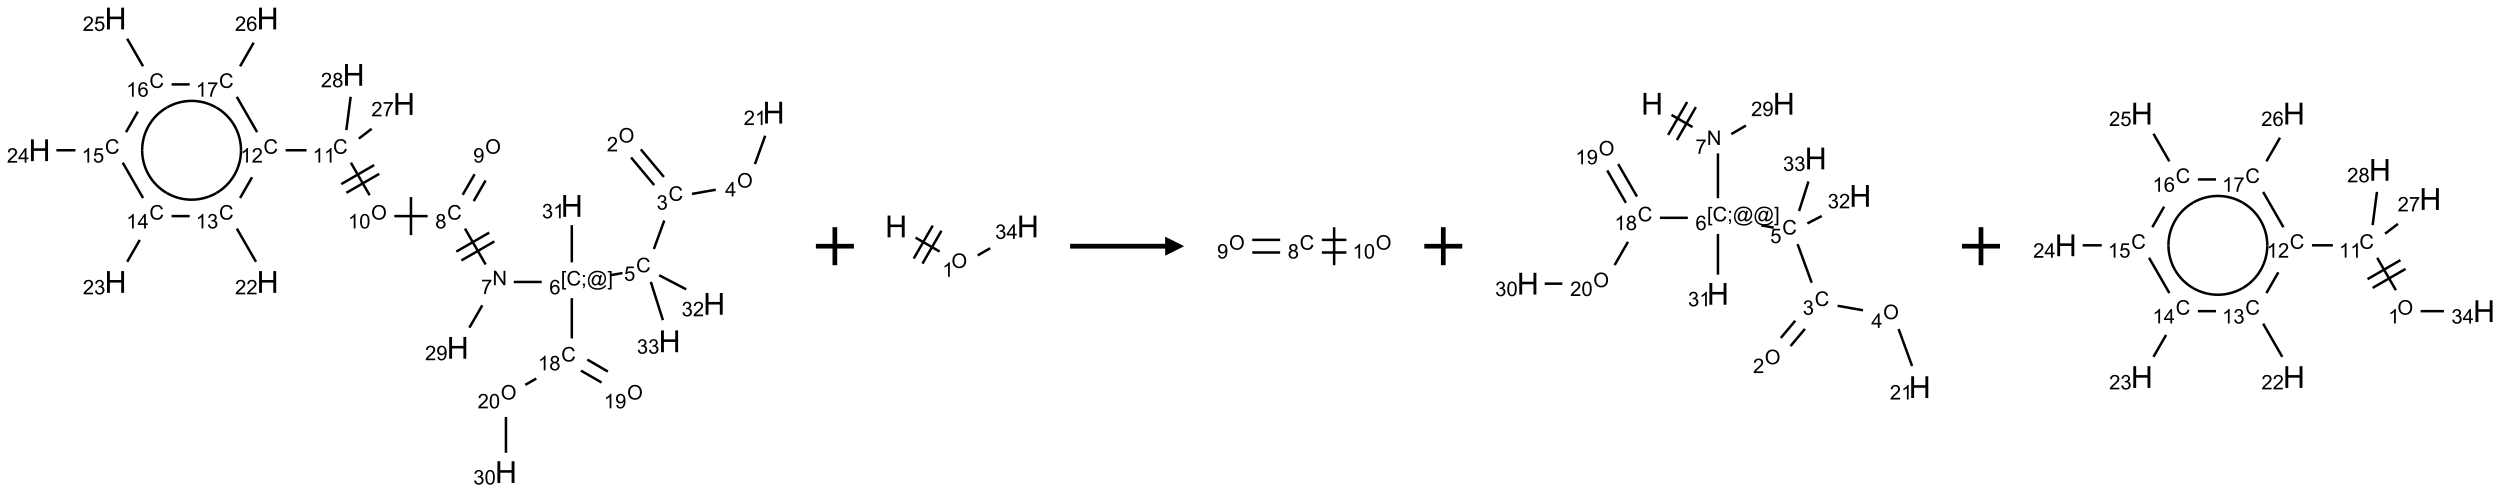 <?xml version="1.0" encoding="UTF-8"?>
<svg xmlns="http://www.w3.org/2000/svg" xmlns:xlink="http://www.w3.org/1999/xlink" width="1315" height="259" viewBox="0 0 1315 259">
<defs>
<g>
<g id="glyph-0-0">
<path d="M 1.332 0 L 1.332 -6.668 L 6.668 -6.668 L 6.668 0 Z M 1.5 -0.168 L 6.5 -0.168 L 6.5 -6.5 L 1.5 -6.5 Z M 1.5 -0.168 "/>
</g>
<g id="glyph-0-1">
<path d="M 0.516 -3.719 C 0.516 -4.984 0.855 -5.977 1.535 -6.695 C 2.215 -7.414 3.094 -7.77 4.172 -7.77 C 4.875 -7.77 5.512 -7.602 6.078 -7.266 C 6.645 -6.93 7.074 -6.461 7.371 -5.855 C 7.668 -5.254 7.816 -4.57 7.816 -3.809 C 7.816 -3.035 7.66 -2.34 7.348 -1.73 C 7.035 -1.117 6.594 -0.656 6.02 -0.34 C 5.449 -0.027 4.828 0.129 4.168 0.129 C 3.449 0.129 2.805 -0.043 2.238 -0.391 C 1.672 -0.738 1.246 -1.211 0.953 -1.812 C 0.66 -2.414 0.516 -3.047 0.516 -3.719 Z M 1.559 -3.703 C 1.559 -2.781 1.805 -2.059 2.301 -1.527 C 2.793 -1 3.414 -0.734 4.16 -0.734 C 4.922 -0.734 5.547 -1 6.039 -1.535 C 6.531 -2.07 6.777 -2.828 6.777 -3.812 C 6.777 -4.434 6.672 -4.977 6.461 -5.441 C 6.25 -5.902 5.945 -6.262 5.539 -6.52 C 5.133 -6.773 4.68 -6.902 4.176 -6.902 C 3.461 -6.902 2.848 -6.656 2.332 -6.164 C 1.816 -5.672 1.559 -4.852 1.559 -3.703 Z M 1.559 -3.703 "/>
</g>
<g id="glyph-0-2">
<path d="M 5.371 -0.902 L 5.371 0 L 0.324 0 C 0.316 -0.227 0.352 -0.441 0.434 -0.652 C 0.562 -0.996 0.766 -1.332 1.051 -1.668 C 1.332 -2 1.742 -2.387 2.277 -2.824 C 3.105 -3.504 3.668 -4.043 3.957 -4.441 C 4.25 -4.84 4.395 -5.215 4.395 -5.566 C 4.395 -5.938 4.262 -6.254 3.996 -6.508 C 3.73 -6.762 3.387 -6.891 2.957 -6.891 C 2.508 -6.891 2.145 -6.754 1.875 -6.484 C 1.605 -6.215 1.469 -5.84 1.465 -5.359 L 0.5 -5.457 C 0.566 -6.176 0.812 -6.727 1.246 -7.102 C 1.676 -7.477 2.254 -7.668 2.98 -7.668 C 3.711 -7.668 4.293 -7.465 4.719 -7.059 C 5.145 -6.652 5.359 -6.148 5.359 -5.547 C 5.359 -5.242 5.297 -4.941 5.172 -4.645 C 5.047 -4.352 4.84 -4.039 4.551 -3.715 C 4.262 -3.387 3.777 -2.938 3.105 -2.371 C 2.543 -1.898 2.18 -1.578 2.02 -1.41 C 1.859 -1.242 1.73 -1.07 1.625 -0.902 Z M 5.371 -0.902 "/>
</g>
<g id="glyph-0-3">
<path d="M 6.27 -2.676 L 7.281 -2.422 C 7.07 -1.594 6.688 -0.961 6.137 -0.523 C 5.586 -0.086 4.914 0.129 4.121 0.129 C 3.297 0.129 2.629 -0.039 2.113 -0.371 C 1.598 -0.707 1.203 -1.191 0.934 -1.828 C 0.664 -2.465 0.531 -3.145 0.531 -3.875 C 0.531 -4.672 0.684 -5.363 0.988 -5.957 C 1.293 -6.547 1.723 -6.996 2.285 -7.305 C 2.844 -7.613 3.461 -7.766 4.137 -7.766 C 4.898 -7.766 5.543 -7.57 6.062 -7.184 C 6.582 -6.793 6.945 -6.246 7.152 -5.543 L 6.156 -5.309 C 5.98 -5.863 5.723 -6.266 5.387 -6.52 C 5.051 -6.773 4.625 -6.902 4.113 -6.902 C 3.527 -6.902 3.039 -6.762 2.645 -6.48 C 2.25 -6.199 1.973 -5.82 1.812 -5.348 C 1.652 -4.871 1.574 -4.383 1.574 -3.879 C 1.574 -3.23 1.668 -2.664 1.855 -2.18 C 2.047 -1.695 2.34 -1.332 2.738 -1.094 C 3.137 -0.855 3.57 -0.734 4.035 -0.734 C 4.602 -0.734 5.082 -0.898 5.473 -1.223 C 5.867 -1.551 6.133 -2.035 6.27 -2.676 Z M 6.27 -2.676 "/>
</g>
<g id="glyph-0-4">
<path d="M 0.449 -2.016 L 1.387 -2.141 C 1.492 -1.609 1.676 -1.227 1.934 -0.992 C 2.191 -0.758 2.508 -0.641 2.879 -0.641 C 3.32 -0.641 3.695 -0.793 3.996 -1.098 C 4.301 -1.402 4.453 -1.781 4.453 -2.234 C 4.453 -2.664 4.312 -3.02 4.031 -3.301 C 3.75 -3.578 3.391 -3.719 2.957 -3.719 C 2.781 -3.719 2.562 -3.684 2.297 -3.613 L 2.402 -4.438 C 2.465 -4.43 2.516 -4.426 2.551 -4.426 C 2.949 -4.426 3.312 -4.531 3.629 -4.738 C 3.949 -4.949 4.109 -5.27 4.109 -5.703 C 4.109 -6.047 3.992 -6.332 3.762 -6.559 C 3.527 -6.785 3.227 -6.895 2.859 -6.895 C 2.496 -6.895 2.191 -6.781 1.949 -6.551 C 1.707 -6.324 1.547 -5.98 1.48 -5.52 L 0.543 -5.688 C 0.656 -6.316 0.918 -6.805 1.324 -7.148 C 1.73 -7.492 2.234 -7.668 2.84 -7.668 C 3.254 -7.668 3.641 -7.578 3.988 -7.398 C 4.34 -7.219 4.609 -6.977 4.793 -6.668 C 4.98 -6.359 5.074 -6.031 5.074 -5.684 C 5.074 -5.352 4.984 -5.051 4.809 -4.781 C 4.629 -4.512 4.367 -4.297 4.02 -4.137 C 4.473 -4.031 4.824 -3.816 5.074 -3.488 C 5.324 -3.16 5.449 -2.75 5.449 -2.254 C 5.449 -1.59 5.203 -1.023 4.719 -0.559 C 4.234 -0.098 3.617 0.137 2.875 0.137 C 2.203 0.137 1.648 -0.062 1.207 -0.465 C 0.762 -0.863 0.512 -1.379 0.449 -2.016 Z M 0.449 -2.016 "/>
</g>
<g id="glyph-0-5">
<path d="M 3.449 0 L 3.449 -1.828 L 0.137 -1.828 L 0.137 -2.688 L 3.621 -7.637 L 4.387 -7.637 L 4.387 -2.688 L 5.418 -2.688 L 5.418 -1.828 L 4.387 -1.828 L 4.387 0 Z M 3.449 -2.688 L 3.449 -6.129 L 1.059 -2.688 Z M 3.449 -2.688 "/>
</g>
<g id="glyph-0-6">
<path d="M 3.973 0 L 3.035 0 L 3.035 -5.973 C 2.809 -5.758 2.516 -5.543 2.148 -5.328 C 1.781 -5.113 1.453 -4.953 1.16 -4.844 L 1.16 -5.75 C 1.684 -5.996 2.145 -6.297 2.535 -6.645 C 2.93 -6.996 3.207 -7.336 3.371 -7.668 L 3.973 -7.668 Z M 3.973 0 "/>
</g>
<g id="glyph-0-7">
<path d="M 0.441 -2 L 1.426 -2.082 C 1.5 -1.605 1.668 -1.242 1.934 -1.004 C 2.199 -0.762 2.52 -0.641 2.895 -0.641 C 3.348 -0.641 3.73 -0.812 4.043 -1.152 C 4.355 -1.492 4.512 -1.941 4.512 -2.504 C 4.512 -3.039 4.359 -3.461 4.059 -3.77 C 3.758 -4.078 3.367 -4.234 2.879 -4.234 C 2.578 -4.234 2.305 -4.164 2.062 -4.027 C 1.82 -3.891 1.629 -3.715 1.488 -3.496 L 0.609 -3.609 L 1.348 -7.531 L 5.145 -7.531 L 5.145 -6.637 L 2.098 -6.637 L 1.688 -4.582 C 2.145 -4.902 2.625 -5.062 3.129 -5.062 C 3.797 -5.062 4.359 -4.832 4.816 -4.371 C 5.277 -3.91 5.504 -3.312 5.504 -2.59 C 5.504 -1.898 5.305 -1.301 4.902 -0.797 C 4.41 -0.18 3.742 0.129 2.895 0.129 C 2.199 0.129 1.633 -0.062 1.195 -0.453 C 0.758 -0.844 0.504 -1.359 0.441 -2 Z M 0.441 -2 "/>
</g>
<g id="glyph-0-8">
<path d="M 0.723 2.121 L 0.723 -7.637 L 2.793 -7.637 L 2.793 -6.859 L 1.66 -6.859 L 1.66 1.344 L 2.793 1.344 L 2.793 2.121 Z M 0.723 2.121 "/>
</g>
<g id="glyph-0-9">
<path d="M 0.949 -4.465 L 0.949 -5.531 L 2.016 -5.531 L 2.016 -4.465 Z M 0.949 0 L 0.949 -1.066 L 2.016 -1.066 L 2.016 0 C 2.016 0.391 1.945 0.711 1.809 0.949 C 1.668 1.191 1.449 1.379 1.145 1.512 L 0.887 1.109 C 1.082 1.023 1.23 0.895 1.324 0.727 C 1.418 0.559 1.469 0.316 1.48 0 Z M 0.949 0 "/>
</g>
<g id="glyph-0-10">
<path d="M 6.047 -0.848 C 5.82 -0.59 5.57 -0.379 5.289 -0.223 C 5.008 -0.062 4.73 0.016 4.449 0.016 C 4.141 0.016 3.84 -0.074 3.547 -0.254 C 3.254 -0.434 3.02 -0.715 2.836 -1.09 C 2.652 -1.465 2.562 -1.875 2.562 -2.324 C 2.562 -2.875 2.703 -3.43 2.988 -3.98 C 3.27 -4.535 3.621 -4.953 4.043 -5.23 C 4.461 -5.508 4.871 -5.645 5.266 -5.645 C 5.566 -5.645 5.855 -5.566 6.129 -5.41 C 6.402 -5.25 6.641 -5.012 6.84 -4.688 L 7.016 -5.496 L 7.949 -5.496 L 7.199 -2 C 7.094 -1.516 7.043 -1.246 7.043 -1.191 C 7.043 -1.098 7.078 -1.02 7.148 -0.949 C 7.219 -0.883 7.305 -0.848 7.406 -0.848 C 7.59 -0.848 7.832 -0.953 8.129 -1.168 C 8.527 -1.445 8.84 -1.816 9.07 -2.285 C 9.301 -2.75 9.418 -3.234 9.418 -3.73 C 9.418 -4.309 9.27 -4.852 8.973 -5.355 C 8.676 -5.859 8.23 -6.262 7.645 -6.562 C 7.055 -6.863 6.406 -7.016 5.691 -7.016 C 4.879 -7.016 4.137 -6.824 3.465 -6.445 C 2.793 -6.066 2.273 -5.52 1.902 -4.809 C 1.535 -4.098 1.348 -3.34 1.348 -2.527 C 1.348 -1.676 1.535 -0.941 1.902 -0.328 C 2.273 0.285 2.809 0.742 3.508 1.035 C 4.207 1.328 4.984 1.473 5.832 1.473 C 6.742 1.473 7.504 1.32 8.121 1.016 C 8.734 0.711 9.195 0.34 9.5 -0.098 L 10.441 -0.098 C 10.266 0.266 9.961 0.637 9.531 1.016 C 9.102 1.395 8.59 1.695 7.996 1.914 C 7.402 2.133 6.688 2.246 5.848 2.246 C 5.078 2.246 4.367 2.145 3.715 1.949 C 3.066 1.75 2.512 1.453 2.051 1.055 C 1.594 0.656 1.25 0.199 1.016 -0.316 C 0.723 -0.973 0.578 -1.684 0.578 -2.441 C 0.578 -3.289 0.75 -4.098 1.098 -4.863 C 1.523 -5.805 2.125 -6.527 2.902 -7.027 C 3.684 -7.527 4.629 -7.777 5.738 -7.777 C 6.602 -7.777 7.375 -7.602 8.059 -7.246 C 8.746 -6.895 9.285 -6.371 9.684 -5.672 C 10.02 -5.07 10.188 -4.418 10.188 -3.715 C 10.188 -2.707 9.832 -1.812 9.125 -1.031 C 8.492 -0.328 7.801 0.02 7.051 0.02 C 6.812 0.02 6.617 -0.016 6.473 -0.09 C 6.324 -0.16 6.215 -0.266 6.145 -0.402 C 6.102 -0.488 6.066 -0.637 6.047 -0.848 Z M 3.527 -2.262 C 3.527 -1.785 3.641 -1.414 3.863 -1.152 C 4.09 -0.887 4.348 -0.754 4.641 -0.754 C 4.836 -0.754 5.039 -0.812 5.254 -0.93 C 5.469 -1.047 5.676 -1.219 5.871 -1.449 C 6.066 -1.676 6.23 -1.969 6.355 -2.32 C 6.48 -2.672 6.543 -3.027 6.543 -3.379 C 6.543 -3.852 6.426 -4.219 6.191 -4.48 C 5.957 -4.738 5.672 -4.871 5.332 -4.871 C 5.109 -4.871 4.902 -4.812 4.707 -4.699 C 4.512 -4.586 4.32 -4.406 4.137 -4.156 C 3.953 -3.906 3.805 -3.602 3.691 -3.246 C 3.582 -2.887 3.527 -2.559 3.527 -2.262 Z M 3.527 -2.262 "/>
</g>
<g id="glyph-0-11">
<path d="M 2.27 2.121 L 0.203 2.121 L 0.203 1.344 L 1.332 1.344 L 1.332 -6.859 L 0.203 -6.859 L 0.203 -7.637 L 2.27 -7.637 Z M 2.27 2.121 "/>
</g>
<g id="glyph-0-12">
<path d="M 5.309 -5.766 L 4.375 -5.691 C 4.293 -6.059 4.172 -6.328 4.02 -6.496 C 3.766 -6.762 3.453 -6.895 3.082 -6.895 C 2.785 -6.895 2.523 -6.812 2.297 -6.645 C 2 -6.43 1.77 -6.117 1.598 -5.703 C 1.43 -5.289 1.34 -4.703 1.332 -3.938 C 1.559 -4.281 1.836 -4.535 2.16 -4.703 C 2.488 -4.871 2.828 -4.953 3.188 -4.953 C 3.812 -4.953 4.344 -4.723 4.785 -4.262 C 5.223 -3.801 5.441 -3.207 5.441 -2.48 C 5.441 -2 5.34 -1.555 5.133 -1.145 C 4.926 -0.73 4.641 -0.418 4.281 -0.199 C 3.922 0.02 3.512 0.129 3.051 0.129 C 2.27 0.129 1.633 -0.156 1.141 -0.73 C 0.648 -1.305 0.402 -2.254 0.402 -3.574 C 0.402 -5.051 0.672 -6.121 1.219 -6.793 C 1.695 -7.375 2.336 -7.668 3.141 -7.668 C 3.742 -7.668 4.234 -7.5 4.617 -7.16 C 5 -6.824 5.23 -6.359 5.309 -5.766 Z M 1.48 -2.473 C 1.48 -2.152 1.547 -1.844 1.684 -1.547 C 1.82 -1.25 2.016 -1.027 2.262 -0.871 C 2.508 -0.719 2.766 -0.641 3.035 -0.641 C 3.434 -0.641 3.773 -0.801 4.059 -1.121 C 4.344 -1.441 4.484 -1.875 4.484 -2.422 C 4.484 -2.949 4.344 -3.367 4.062 -3.668 C 3.781 -3.973 3.426 -4.125 3 -4.125 C 2.578 -4.125 2.219 -3.973 1.922 -3.668 C 1.625 -3.363 1.48 -2.969 1.48 -2.473 Z M 1.48 -2.473 "/>
</g>
<g id="glyph-0-13">
<path d="M 0.812 0 L 0.812 -7.637 L 1.848 -7.637 L 5.859 -1.641 L 5.859 -7.637 L 6.828 -7.637 L 6.828 0 L 5.793 0 L 1.781 -6 L 1.781 0 Z M 0.812 0 "/>
</g>
<g id="glyph-0-14">
<path d="M 0.504 -6.637 L 0.504 -7.535 L 5.449 -7.535 L 5.449 -6.809 C 4.961 -6.289 4.48 -5.602 4.004 -4.746 C 3.527 -3.887 3.156 -3.004 2.895 -2.098 C 2.707 -1.461 2.59 -0.762 2.535 0 L 1.574 0 C 1.582 -0.602 1.703 -1.328 1.926 -2.176 C 2.152 -3.027 2.477 -3.848 2.898 -4.637 C 3.32 -5.426 3.77 -6.094 4.246 -6.637 Z M 0.504 -6.637 "/>
</g>
<g id="glyph-0-15">
<path d="M 1.887 -4.141 C 1.496 -4.281 1.207 -4.484 1.02 -4.75 C 0.832 -5.016 0.738 -5.328 0.738 -5.699 C 0.738 -6.254 0.938 -6.719 1.34 -7.098 C 1.738 -7.477 2.27 -7.668 2.934 -7.668 C 3.598 -7.668 4.137 -7.473 4.543 -7.086 C 4.949 -6.699 5.152 -6.227 5.152 -5.672 C 5.152 -5.316 5.059 -5.008 4.871 -4.746 C 4.688 -4.484 4.406 -4.281 4.027 -4.141 C 4.496 -3.988 4.852 -3.742 5.098 -3.402 C 5.34 -3.062 5.465 -2.656 5.465 -2.184 C 5.465 -1.531 5.234 -0.98 4.77 -0.535 C 4.309 -0.09 3.703 0.129 2.949 0.129 C 2.195 0.129 1.586 -0.094 1.125 -0.539 C 0.664 -0.984 0.434 -1.543 0.434 -2.207 C 0.434 -2.703 0.559 -3.121 0.809 -3.457 C 1.062 -3.793 1.422 -4.02 1.887 -4.141 Z M 1.699 -5.73 C 1.699 -5.367 1.812 -5.074 2.047 -4.844 C 2.281 -4.613 2.582 -4.5 2.953 -4.5 C 3.312 -4.5 3.609 -4.613 3.84 -4.84 C 4.07 -5.066 4.188 -5.348 4.188 -5.676 C 4.188 -6.02 4.07 -6.309 3.832 -6.543 C 3.594 -6.777 3.297 -6.895 2.941 -6.895 C 2.586 -6.895 2.289 -6.781 2.051 -6.551 C 1.816 -6.324 1.699 -6.047 1.699 -5.73 Z M 1.395 -2.203 C 1.395 -1.938 1.461 -1.676 1.586 -1.426 C 1.711 -1.176 1.902 -0.984 2.152 -0.848 C 2.402 -0.711 2.672 -0.641 2.957 -0.641 C 3.406 -0.641 3.777 -0.785 4.066 -1.074 C 4.359 -1.363 4.504 -1.727 4.504 -2.172 C 4.504 -2.625 4.355 -2.996 4.055 -3.293 C 3.754 -3.586 3.379 -3.734 2.926 -3.734 C 2.484 -3.734 2.121 -3.59 1.832 -3.297 C 1.543 -3.004 1.395 -2.641 1.395 -2.203 Z M 1.395 -2.203 "/>
</g>
<g id="glyph-0-16">
<path d="M 0.582 -1.766 L 1.484 -1.848 C 1.562 -1.426 1.707 -1.117 1.922 -0.926 C 2.137 -0.734 2.414 -0.641 2.75 -0.641 C 3.039 -0.641 3.289 -0.707 3.508 -0.84 C 3.727 -0.973 3.902 -1.148 4.043 -1.367 C 4.18 -1.586 4.297 -1.887 4.391 -2.262 C 4.484 -2.637 4.531 -3.016 4.531 -3.406 C 4.531 -3.449 4.531 -3.512 4.527 -3.594 C 4.34 -3.297 4.082 -3.055 3.758 -2.867 C 3.434 -2.68 3.082 -2.59 2.703 -2.59 C 2.07 -2.59 1.535 -2.816 1.098 -3.277 C 0.66 -3.734 0.441 -4.34 0.441 -5.09 C 0.441 -5.863 0.672 -6.484 1.129 -6.957 C 1.586 -7.43 2.156 -7.668 2.844 -7.668 C 3.34 -7.668 3.793 -7.531 4.207 -7.266 C 4.617 -7 4.93 -6.617 5.145 -6.121 C 5.355 -5.629 5.465 -4.91 5.465 -3.973 C 5.465 -2.996 5.359 -2.223 5.145 -1.645 C 4.934 -1.066 4.617 -0.625 4.199 -0.324 C 3.781 -0.02 3.293 0.129 2.73 0.129 C 2.133 0.129 1.645 -0.035 1.266 -0.367 C 0.887 -0.699 0.66 -1.164 0.582 -1.766 Z M 4.422 -5.137 C 4.422 -5.676 4.277 -6.102 3.992 -6.418 C 3.707 -6.734 3.359 -6.891 2.957 -6.891 C 2.543 -6.891 2.18 -6.719 1.871 -6.379 C 1.562 -6.039 1.406 -5.598 1.406 -5.059 C 1.406 -4.57 1.555 -4.176 1.848 -3.871 C 2.141 -3.566 2.5 -3.418 2.934 -3.418 C 3.367 -3.418 3.723 -3.57 4.004 -3.871 C 4.281 -4.176 4.422 -4.598 4.422 -5.137 Z M 4.422 -5.137 "/>
</g>
<g id="glyph-0-17">
<path d="M 0.441 -3.766 C 0.441 -4.668 0.535 -5.395 0.723 -5.945 C 0.906 -6.496 1.184 -6.922 1.551 -7.219 C 1.918 -7.516 2.375 -7.668 2.934 -7.668 C 3.344 -7.668 3.703 -7.586 4.012 -7.418 C 4.32 -7.254 4.574 -7.016 4.777 -6.707 C 4.977 -6.395 5.137 -6.016 5.25 -5.57 C 5.363 -5.125 5.422 -4.523 5.422 -3.766 C 5.422 -2.871 5.328 -2.148 5.145 -1.598 C 4.961 -1.047 4.688 -0.621 4.32 -0.32 C 3.953 -0.02 3.492 0.129 2.934 0.129 C 2.195 0.129 1.617 -0.133 1.199 -0.66 C 0.695 -1.297 0.441 -2.332 0.441 -3.766 Z M 1.406 -3.766 C 1.406 -2.512 1.555 -1.68 1.848 -1.262 C 2.141 -0.848 2.5 -0.641 2.934 -0.641 C 3.363 -0.641 3.727 -0.848 4.02 -1.266 C 4.312 -1.684 4.457 -2.516 4.457 -3.766 C 4.457 -5.023 4.312 -5.859 4.02 -6.27 C 3.727 -6.684 3.359 -6.891 2.922 -6.891 C 2.492 -6.891 2.148 -6.707 1.891 -6.344 C 1.566 -5.879 1.406 -5.02 1.406 -3.766 Z M 1.406 -3.766 "/>
</g>
<g id="glyph-1-0">
<path d="M 2 0 L 2 -10 L 10 -10 L 10 0 Z M 2.25 -0.25 L 9.75 -0.25 L 9.75 -9.75 L 2.25 -9.75 Z M 2.25 -0.25 "/>
</g>
<g id="glyph-1-1">
<path d="M 1.281 0 L 1.281 -11.453 L 2.797 -11.453 L 2.797 -6.75 L 8.75 -6.75 L 8.75 -11.453 L 10.266 -11.453 L 10.266 0 L 8.75 0 L 8.75 -5.398 L 2.797 -5.398 L 2.797 0 Z M 1.281 0 "/>
</g>
</g>
</defs>
<path fill="none" stroke-width="0.033" stroke-linecap="butt" stroke-linejoin="miter" stroke="rgb(0%, 0%, 0%)" stroke-opacity="1" stroke-miterlimit="10" d="M 7.779 1.827 L 8.083 2.19 " transform="matrix(40, 0, 0, 40, 20.77, 9.754)"/>
<path fill="none" stroke-width="0.033" stroke-linecap="butt" stroke-linejoin="miter" stroke="rgb(0%, 0%, 0%)" stroke-opacity="1" stroke-miterlimit="10" d="M 7.907 1.72 L 8.211 2.083 " transform="matrix(40, 0, 0, 40, 20.77, 9.754)"/>
<path fill="none" stroke-width="0.033" stroke-linecap="butt" stroke-linejoin="miter" stroke="rgb(0%, 0%, 0%)" stroke-opacity="1" stroke-miterlimit="10" d="M 8.58 2.306 L 8.893 2.251 " transform="matrix(40, 0, 0, 40, 20.77, 9.754)"/>
<path fill="none" stroke-width="0.033" stroke-linecap="butt" stroke-linejoin="miter" stroke="rgb(0%, 0%, 0%)" stroke-opacity="1" stroke-miterlimit="10" d="M 9.408 1.914 L 9.543 1.541 " transform="matrix(40, 0, 0, 40, 20.77, 9.754)"/>
<path fill="none" stroke-width="0.033" stroke-linecap="butt" stroke-linejoin="miter" stroke="rgb(0%, 0%, 0%)" stroke-opacity="1" stroke-miterlimit="10" d="M 8.216 2.656 L 8.079 3.031 " transform="matrix(40, 0, 0, 40, 20.77, 9.754)"/>
<path fill="none" stroke-width="0.033" stroke-linecap="butt" stroke-linejoin="miter" stroke="rgb(0%, 0%, 0%)" stroke-opacity="1" stroke-miterlimit="10" d="M 7.666 3.347 L 7.501 3.376 " transform="matrix(40, 0, 0, 40, 20.77, 9.754)"/>
<path fill="none" stroke-width="0.033" stroke-linecap="butt" stroke-linejoin="miter" stroke="rgb(0%, 0%, 0%)" stroke-opacity="1" stroke-miterlimit="10" d="M 6.604 3.464 L 6.237 3.464 " transform="matrix(40, 0, 0, 40, 20.77, 9.754)"/>
<path fill="none" stroke-width="0.033" stroke-linecap="butt" stroke-linejoin="miter" stroke="rgb(0%, 0%, 0%)" stroke-opacity="1" stroke-miterlimit="10" d="M 5.867 3.234 L 5.595 2.762 " transform="matrix(40, 0, 0, 40, 20.77, 9.754)"/>
<path fill="none" stroke-width="0.033" stroke-linecap="butt" stroke-linejoin="miter" stroke="rgb(0%, 0%, 0%)" stroke-opacity="1" stroke-miterlimit="10" d="M 5.914 2.815 L 5.481 3.065 " transform="matrix(40, 0, 0, 40, 20.77, 9.754)"/>
<path fill="none" stroke-width="0.033" stroke-linecap="butt" stroke-linejoin="miter" stroke="rgb(0%, 0%, 0%)" stroke-opacity="1" stroke-miterlimit="10" d="M 5.981 2.931 L 5.548 3.181 " transform="matrix(40, 0, 0, 40, 20.77, 9.754)"/>
<path fill="none" stroke-width="0.033" stroke-linecap="butt" stroke-linejoin="miter" stroke="rgb(0%, 0%, 0%)" stroke-opacity="1" stroke-miterlimit="10" d="M 5.71 2.401 L 5.866 2.13 " transform="matrix(40, 0, 0, 40, 20.77, 9.754)"/>
<path fill="none" stroke-width="0.033" stroke-linecap="butt" stroke-linejoin="miter" stroke="rgb(0%, 0%, 0%)" stroke-opacity="1" stroke-miterlimit="10" d="M 5.565 2.318 L 5.722 2.047 " transform="matrix(40, 0, 0, 40, 20.77, 9.754)"/>
<path fill="none" stroke-width="0.033" stroke-linecap="butt" stroke-linejoin="miter" stroke="rgb(0%, 0%, 0%)" stroke-opacity="1" stroke-miterlimit="10" d="M 5.104 2.598 L 4.666 2.598 " transform="matrix(40, 0, 0, 40, 20.77, 9.754)"/>
<path fill="none" stroke-width="0.033" stroke-linecap="butt" stroke-linejoin="miter" stroke="rgb(0%, 0%, 0%)" stroke-opacity="1" stroke-miterlimit="10" d="M 4.885 2.348 L 4.885 2.848 " transform="matrix(40, 0, 0, 40, 20.77, 9.754)"/>
<path fill="none" stroke-width="0.033" stroke-linecap="butt" stroke-linejoin="miter" stroke="rgb(0%, 0%, 0%)" stroke-opacity="1" stroke-miterlimit="10" d="M 4.341 2.323 L 4.095 1.896 " transform="matrix(40, 0, 0, 40, 20.77, 9.754)"/>
<path fill="none" stroke-width="0.033" stroke-linecap="butt" stroke-linejoin="miter" stroke="rgb(0%, 0%, 0%)" stroke-opacity="1" stroke-miterlimit="10" d="M 4.401 1.927 L 3.968 2.177 " transform="matrix(40, 0, 0, 40, 20.77, 9.754)"/>
<path fill="none" stroke-width="0.033" stroke-linecap="butt" stroke-linejoin="miter" stroke="rgb(0%, 0%, 0%)" stroke-opacity="1" stroke-miterlimit="10" d="M 4.468 2.042 L 4.035 2.292 " transform="matrix(40, 0, 0, 40, 20.77, 9.754)"/>
<path fill="none" stroke-width="0.033" stroke-linecap="butt" stroke-linejoin="miter" stroke="rgb(0%, 0%, 0%)" stroke-opacity="1" stroke-miterlimit="10" d="M 3.512 1.732 L 3.237 1.732 " transform="matrix(40, 0, 0, 40, 20.77, 9.754)"/>
<path fill="none" stroke-width="0.033" stroke-linecap="butt" stroke-linejoin="miter" stroke="rgb(0%, 0%, 0%)" stroke-opacity="1" stroke-miterlimit="10" d="M 2.795 2.087 L 2.638 2.36 " transform="matrix(40, 0, 0, 40, 20.77, 9.754)"/>
<path fill="none" stroke-width="0.033" stroke-linecap="butt" stroke-linejoin="miter" stroke="rgb(0%, 0%, 0%)" stroke-opacity="1" stroke-miterlimit="10" d="M 2.595 2.762 L 2.847 3.199 " transform="matrix(40, 0, 0, 40, 20.77, 9.754)"/>
<path fill="none" stroke-width="0.033" stroke-linecap="butt" stroke-linejoin="miter" stroke="rgb(0%, 0%, 0%)" stroke-opacity="1" stroke-miterlimit="10" d="M 1.975 2.598 L 1.737 2.598 " transform="matrix(40, 0, 0, 40, 20.77, 9.754)"/>
<path fill="none" stroke-width="0.033" stroke-linecap="butt" stroke-linejoin="miter" stroke="rgb(0%, 0%, 0%)" stroke-opacity="1" stroke-miterlimit="10" d="M 1.319 2.911 L 1.153 3.199 " transform="matrix(40, 0, 0, 40, 20.77, 9.754)"/>
<path fill="none" stroke-width="0.033" stroke-linecap="butt" stroke-linejoin="miter" stroke="rgb(0%, 0%, 0%)" stroke-opacity="1" stroke-miterlimit="10" d="M 1.362 2.36 L 1.095 1.896 " transform="matrix(40, 0, 0, 40, 20.77, 9.754)"/>
<path fill="none" stroke-width="0.033" stroke-linecap="butt" stroke-linejoin="miter" stroke="rgb(0%, 0%, 0%)" stroke-opacity="1" stroke-miterlimit="10" d="M 0.473 1.732 L 0.222 1.732 " transform="matrix(40, 0, 0, 40, 20.77, 9.754)"/>
<path fill="none" stroke-width="0.033" stroke-linecap="butt" stroke-linejoin="miter" stroke="rgb(0%, 0%, 0%)" stroke-opacity="1" stroke-miterlimit="10" d="M 1.138 1.494 L 1.293 1.224 " transform="matrix(40, 0, 0, 40, 20.77, 9.754)"/>
<path fill="none" stroke-width="0.033" stroke-linecap="butt" stroke-linejoin="miter" stroke="rgb(0%, 0%, 0%)" stroke-opacity="1" stroke-miterlimit="10" d="M 1.362 0.628 L 1.153 0.265 " transform="matrix(40, 0, 0, 40, 20.77, 9.754)"/>
<path fill="none" stroke-width="0.033" stroke-linecap="butt" stroke-linejoin="miter" stroke="rgb(0%, 0%, 0%)" stroke-opacity="1" stroke-miterlimit="10" d="M 1.737 0.866 L 1.975 0.866 " transform="matrix(40, 0, 0, 40, 20.77, 9.754)"/>
<path fill="none" stroke-width="0.033" stroke-linecap="butt" stroke-linejoin="miter" stroke="rgb(0%, 0%, 0%)" stroke-opacity="1" stroke-miterlimit="10" d="M 2.595 1.03 L 2.862 1.494 " transform="matrix(40, 0, 0, 40, 20.77, 9.754)"/>
<path fill="none" stroke-width="0.033" stroke-linecap="butt" stroke-linejoin="miter" stroke="rgb(0%, 0%, 0%)" stroke-opacity="1" stroke-miterlimit="10" d="M 2.638 0.628 L 2.817 0.317 " transform="matrix(40, 0, 0, 40, 20.77, 9.754)"/>
<path fill="none" stroke-width="0.033" stroke-linecap="butt" stroke-linejoin="miter" stroke="rgb(0%, 0%, 0%)" stroke-opacity="1" stroke-miterlimit="10" d="M 4.199 1.579 L 4.368 1.45 " transform="matrix(40, 0, 0, 40, 20.77, 9.754)"/>
<path fill="none" stroke-width="0.033" stroke-linecap="butt" stroke-linejoin="miter" stroke="rgb(0%, 0%, 0%)" stroke-opacity="1" stroke-miterlimit="10" d="M 4.035 1.467 L 4.092 1.029 " transform="matrix(40, 0, 0, 40, 20.77, 9.754)"/>
<path fill="none" stroke-width="0.033" stroke-linecap="butt" stroke-linejoin="miter" stroke="rgb(0%, 0%, 0%)" stroke-opacity="1" stroke-miterlimit="10" d="M 5.823 3.771 L 5.653 4.065 " transform="matrix(40, 0, 0, 40, 20.77, 9.754)"/>
<path fill="none" stroke-width="0.033" stroke-linecap="butt" stroke-linejoin="miter" stroke="rgb(0%, 0%, 0%)" stroke-opacity="1" stroke-miterlimit="10" d="M 7 3.677 L 7 4.206 " transform="matrix(40, 0, 0, 40, 20.77, 9.754)"/>
<path fill="none" stroke-width="0.033" stroke-linecap="butt" stroke-linejoin="miter" stroke="rgb(0%, 0%, 0%)" stroke-opacity="1" stroke-miterlimit="10" d="M 7.12 4.63 L 7.391 4.786 " transform="matrix(40, 0, 0, 40, 20.77, 9.754)"/>
<path fill="none" stroke-width="0.033" stroke-linecap="butt" stroke-linejoin="miter" stroke="rgb(0%, 0%, 0%)" stroke-opacity="1" stroke-miterlimit="10" d="M 7.204 4.485 L 7.474 4.642 " transform="matrix(40, 0, 0, 40, 20.77, 9.754)"/>
<path fill="none" stroke-width="0.033" stroke-linecap="butt" stroke-linejoin="miter" stroke="rgb(0%, 0%, 0%)" stroke-opacity="1" stroke-miterlimit="10" d="M 6.533 4.734 L 6.388 4.817 " transform="matrix(40, 0, 0, 40, 20.77, 9.754)"/>
<path fill="none" stroke-width="0.033" stroke-linecap="butt" stroke-linejoin="miter" stroke="rgb(0%, 0%, 0%)" stroke-opacity="1" stroke-miterlimit="10" d="M 6.134 5.239 L 6.134 5.711 " transform="matrix(40, 0, 0, 40, 20.77, 9.754)"/>
<path fill="none" stroke-width="0.033" stroke-linecap="butt" stroke-linejoin="miter" stroke="rgb(0%, 0%, 0%)" stroke-opacity="1" stroke-miterlimit="10" d="M 7 3.206 L 7 2.717 " transform="matrix(40, 0, 0, 40, 20.77, 9.754)"/>
<path fill="none" stroke-width="0.033" stroke-linecap="butt" stroke-linejoin="miter" stroke="rgb(0%, 0%, 0%)" stroke-opacity="1" stroke-miterlimit="10" d="M 8.149 3.376 L 8.504 3.561 " transform="matrix(40, 0, 0, 40, 20.77, 9.754)"/>
<path fill="none" stroke-width="0.033" stroke-linecap="butt" stroke-linejoin="miter" stroke="rgb(0%, 0%, 0%)" stroke-opacity="1" stroke-miterlimit="10" d="M 8.039 3.463 L 8.198 3.966 " transform="matrix(40, 0, 0, 40, 20.77, 9.754)"/>
<path fill="none" stroke-width="0.033" stroke-linecap="butt" stroke-linejoin="miter" stroke="rgb(0%, 0%, 0%)" stroke-opacity="1" stroke-miterlimit="10" d="M 2.65 1.732 C 2.65 1.964 2.526 2.179 2.325 2.295 " transform="matrix(40, 0, 0, 40, 20.77, 9.754)"/>
<path fill="none" stroke-width="0.033" stroke-linecap="butt" stroke-linejoin="miter" stroke="rgb(0%, 0%, 0%)" stroke-opacity="1" stroke-miterlimit="10" d="M 2.325 1.17 C 2.526 1.286 2.65 1.5 2.65 1.732 " transform="matrix(40, 0, 0, 40, 20.77, 9.754)"/>
<path fill="none" stroke-width="0.033" stroke-linecap="butt" stroke-linejoin="miter" stroke="rgb(0%, 0%, 0%)" stroke-opacity="1" stroke-miterlimit="10" d="M 1.675 1.17 C 1.876 1.054 2.124 1.054 2.325 1.17 " transform="matrix(40, 0, 0, 40, 20.77, 9.754)"/>
<path fill="none" stroke-width="0.033" stroke-linecap="butt" stroke-linejoin="miter" stroke="rgb(0%, 0%, 0%)" stroke-opacity="1" stroke-miterlimit="10" d="M 1.35 1.732 C 1.35 1.5 1.474 1.286 1.675 1.17 " transform="matrix(40, 0, 0, 40, 20.77, 9.754)"/>
<path fill="none" stroke-width="0.033" stroke-linecap="butt" stroke-linejoin="miter" stroke="rgb(0%, 0%, 0%)" stroke-opacity="1" stroke-miterlimit="10" d="M 1.675 2.295 C 1.474 2.179 1.35 1.964 1.35 1.732 " transform="matrix(40, 0, 0, 40, 20.77, 9.754)"/>
<path fill="none" stroke-width="0.033" stroke-linecap="butt" stroke-linejoin="miter" stroke="rgb(0%, 0%, 0%)" stroke-opacity="1" stroke-miterlimit="10" d="M 2.325 2.295 C 2.124 2.411 1.876 2.411 1.675 2.295 " transform="matrix(40, 0, 0, 40, 20.77, 9.754)"/>
<g fill="rgb(0%, 0%, 0%)" fill-opacity="1">
<use xlink:href="#glyph-0-1" x="325.379" y="74.992"/>
</g>
<g fill="rgb(0%, 0%, 0%)" fill-opacity="1">
<use xlink:href="#glyph-0-2" x="319.191" y="79.625"/>
</g>
<g fill="rgb(0%, 0%, 0%)" fill-opacity="1">
<use xlink:href="#glyph-0-3" x="351.625" y="105.629"/>
</g>
<g fill="rgb(0%, 0%, 0%)" fill-opacity="1">
<use xlink:href="#glyph-0-4" x="345.375" y="110.266"/>
</g>
<g fill="rgb(0%, 0%, 0%)" fill-opacity="1">
<use xlink:href="#glyph-0-1" x="387.656" y="98.688"/>
</g>
<g fill="rgb(0%, 0%, 0%)" fill-opacity="1">
<use xlink:href="#glyph-0-5" x="381.422" y="103.289"/>
</g>
<g fill="rgb(0%, 0%, 0%)" fill-opacity="1">
<use xlink:href="#glyph-1-1" x="401.145" y="64.977"/>
</g>
<g fill="rgb(0%, 0%, 0%)" fill-opacity="1">
<use xlink:href="#glyph-0-2" x="391.184" y="65.77"/>
<use xlink:href="#glyph-0-6" x="397.116" y="65.77"/>
</g>
<g fill="rgb(0%, 0%, 0%)" fill-opacity="1">
<use xlink:href="#glyph-0-3" x="334.57" y="143.219"/>
</g>
<g fill="rgb(0%, 0%, 0%)" fill-opacity="1">
<use xlink:href="#glyph-0-7" x="328.258" y="147.719"/>
</g>
<g fill="rgb(0%, 0%, 0%)" fill-opacity="1">
<use xlink:href="#glyph-0-8" x="294.98" y="150.172"/>
<use xlink:href="#glyph-0-3" x="297.944" y="150.172"/>
<use xlink:href="#glyph-0-9" x="305.647" y="150.172"/>
<use xlink:href="#glyph-0-10" x="308.611" y="150.172"/>
<use xlink:href="#glyph-0-11" x="319.439" y="150.172"/>
</g>
<g fill="rgb(0%, 0%, 0%)" fill-opacity="1">
<use xlink:href="#glyph-0-12" x="288.93" y="154.797"/>
</g>
<g fill="rgb(0%, 0%, 0%)" fill-opacity="1">
<use xlink:href="#glyph-0-13" x="259.004" y="150.031"/>
</g>
<g fill="rgb(0%, 0%, 0%)" fill-opacity="1">
<use xlink:href="#glyph-0-14" x="253.035" y="154.668"/>
</g>
<g fill="rgb(0%, 0%, 0%)" fill-opacity="1">
<use xlink:href="#glyph-0-3" x="235.176" y="115.523"/>
</g>
<g fill="rgb(0%, 0%, 0%)" fill-opacity="1">
<use xlink:href="#glyph-0-15" x="228.91" y="120.156"/>
</g>
<g fill="rgb(0%, 0%, 0%)" fill-opacity="1">
<use xlink:href="#glyph-0-1" x="255.191" y="80.883"/>
</g>
<g fill="rgb(0%, 0%, 0%)" fill-opacity="1">
<use xlink:href="#glyph-0-16" x="248.91" y="85.516"/>
</g>
<g fill="rgb(0%, 0%, 0%)" fill-opacity="1">
<use xlink:href="#glyph-0-1" x="195.191" y="115.527"/>
</g>
<g fill="rgb(0%, 0%, 0%)" fill-opacity="1">
<use xlink:href="#glyph-0-6" x="183.02" y="120.156"/>
<use xlink:href="#glyph-0-17" x="188.952" y="120.156"/>
</g>
<g fill="rgb(0%, 0%, 0%)" fill-opacity="1">
<use xlink:href="#glyph-0-3" x="175.176" y="80.879"/>
</g>
<g fill="rgb(0%, 0%, 0%)" fill-opacity="1">
<use xlink:href="#glyph-0-6" x="164.465" y="85.516"/>
<use xlink:href="#glyph-0-6" x="170.397" y="85.516"/>
</g>
<g fill="rgb(0%, 0%, 0%)" fill-opacity="1">
<use xlink:href="#glyph-0-3" x="138.551" y="80.879"/>
</g>
<g fill="rgb(0%, 0%, 0%)" fill-opacity="1">
<use xlink:href="#glyph-0-6" x="126.445" y="85.516"/>
<use xlink:href="#glyph-0-2" x="132.378" y="85.516"/>
</g>
<g fill="rgb(0%, 0%, 0%)" fill-opacity="1">
<use xlink:href="#glyph-0-3" x="115.176" y="115.523"/>
</g>
<g fill="rgb(0%, 0%, 0%)" fill-opacity="1">
<use xlink:href="#glyph-0-6" x="102.992" y="120.156"/>
<use xlink:href="#glyph-0-4" x="108.924" y="120.156"/>
</g>
<g fill="rgb(0%, 0%, 0%)" fill-opacity="1">
<use xlink:href="#glyph-1-1" x="134.996" y="154.047"/>
</g>
<g fill="rgb(0%, 0%, 0%)" fill-opacity="1">
<use xlink:href="#glyph-0-2" x="123.645" y="154.836"/>
<use xlink:href="#glyph-0-2" x="129.577" y="154.836"/>
</g>
<g fill="rgb(0%, 0%, 0%)" fill-opacity="1">
<use xlink:href="#glyph-0-3" x="78.551" y="115.523"/>
</g>
<g fill="rgb(0%, 0%, 0%)" fill-opacity="1">
<use xlink:href="#glyph-0-6" x="66.398" y="120.156"/>
<use xlink:href="#glyph-0-5" x="72.331" y="120.156"/>
</g>
<g fill="rgb(0%, 0%, 0%)" fill-opacity="1">
<use xlink:href="#glyph-1-1" x="54.996" y="154.047"/>
</g>
<g fill="rgb(0%, 0%, 0%)" fill-opacity="1">
<use xlink:href="#glyph-0-2" x="43.566" y="154.836"/>
<use xlink:href="#glyph-0-4" x="49.499" y="154.836"/>
</g>
<g fill="rgb(0%, 0%, 0%)" fill-opacity="1">
<use xlink:href="#glyph-0-3" x="55.176" y="80.879"/>
</g>
<g fill="rgb(0%, 0%, 0%)" fill-opacity="1">
<use xlink:href="#glyph-0-6" x="42.934" y="85.516"/>
<use xlink:href="#glyph-0-7" x="48.866" y="85.516"/>
</g>
<g fill="rgb(0%, 0%, 0%)" fill-opacity="1">
<use xlink:href="#glyph-1-1" x="14.996" y="84.762"/>
</g>
<g fill="rgb(0%, 0%, 0%)" fill-opacity="1">
<use xlink:href="#glyph-0-2" x="3.598" y="85.555"/>
<use xlink:href="#glyph-0-5" x="9.53" y="85.555"/>
</g>
<g fill="rgb(0%, 0%, 0%)" fill-opacity="1">
<use xlink:href="#glyph-0-3" x="78.551" y="46.238"/>
</g>
<g fill="rgb(0%, 0%, 0%)" fill-opacity="1">
<use xlink:href="#glyph-0-6" x="66.371" y="50.875"/>
<use xlink:href="#glyph-0-12" x="72.303" y="50.875"/>
</g>
<g fill="rgb(0%, 0%, 0%)" fill-opacity="1">
<use xlink:href="#glyph-1-1" x="54.996" y="15.48"/>
</g>
<g fill="rgb(0%, 0%, 0%)" fill-opacity="1">
<use xlink:href="#glyph-0-2" x="43.508" y="16.273"/>
<use xlink:href="#glyph-0-7" x="49.44" y="16.273"/>
</g>
<g fill="rgb(0%, 0%, 0%)" fill-opacity="1">
<use xlink:href="#glyph-0-3" x="115.176" y="46.238"/>
</g>
<g fill="rgb(0%, 0%, 0%)" fill-opacity="1">
<use xlink:href="#glyph-0-6" x="102.992" y="50.875"/>
<use xlink:href="#glyph-0-14" x="108.924" y="50.875"/>
</g>
<g fill="rgb(0%, 0%, 0%)" fill-opacity="1">
<use xlink:href="#glyph-1-1" x="134.996" y="15.48"/>
</g>
<g fill="rgb(0%, 0%, 0%)" fill-opacity="1">
<use xlink:href="#glyph-0-2" x="123.57" y="16.273"/>
<use xlink:href="#glyph-0-12" x="129.503" y="16.273"/>
</g>
<g fill="rgb(0%, 0%, 0%)" fill-opacity="1">
<use xlink:href="#glyph-1-1" x="206.73" y="60.414"/>
</g>
<g fill="rgb(0%, 0%, 0%)" fill-opacity="1">
<use xlink:href="#glyph-0-2" x="195.301" y="61.207"/>
<use xlink:href="#glyph-0-14" x="201.233" y="61.207"/>
</g>
<g fill="rgb(0%, 0%, 0%)" fill-opacity="1">
<use xlink:href="#glyph-1-1" x="180.219" y="45.105"/>
</g>
<g fill="rgb(0%, 0%, 0%)" fill-opacity="1">
<use xlink:href="#glyph-0-2" x="168.77" y="45.898"/>
<use xlink:href="#glyph-0-15" x="174.702" y="45.898"/>
</g>
<g fill="rgb(0%, 0%, 0%)" fill-opacity="1">
<use xlink:href="#glyph-1-1" x="234.996" y="188.688"/>
</g>
<g fill="rgb(0%, 0%, 0%)" fill-opacity="1">
<use xlink:href="#glyph-0-2" x="223.551" y="189.48"/>
<use xlink:href="#glyph-0-16" x="229.483" y="189.48"/>
</g>
<g fill="rgb(0%, 0%, 0%)" fill-opacity="1">
<use xlink:href="#glyph-0-3" x="295.176" y="190.164"/>
</g>
<g fill="rgb(0%, 0%, 0%)" fill-opacity="1">
<use xlink:href="#glyph-0-6" x="282.977" y="194.797"/>
<use xlink:href="#glyph-0-15" x="288.909" y="194.797"/>
</g>
<g fill="rgb(0%, 0%, 0%)" fill-opacity="1">
<use xlink:href="#glyph-0-1" x="329.832" y="210.168"/>
</g>
<g fill="rgb(0%, 0%, 0%)" fill-opacity="1">
<use xlink:href="#glyph-0-6" x="317.617" y="214.797"/>
<use xlink:href="#glyph-0-16" x="323.549" y="214.797"/>
</g>
<g fill="rgb(0%, 0%, 0%)" fill-opacity="1">
<use xlink:href="#glyph-0-1" x="263.375" y="210.168"/>
</g>
<g fill="rgb(0%, 0%, 0%)" fill-opacity="1">
<use xlink:href="#glyph-0-2" x="251.203" y="214.797"/>
<use xlink:href="#glyph-0-17" x="257.135" y="214.797"/>
</g>
<g fill="rgb(0%, 0%, 0%)" fill-opacity="1">
<use xlink:href="#glyph-1-1" x="260.355" y="254.047"/>
</g>
<g fill="rgb(0%, 0%, 0%)" fill-opacity="1">
<use xlink:href="#glyph-0-4" x="248.949" y="254.836"/>
<use xlink:href="#glyph-0-17" x="254.882" y="254.836"/>
</g>
<g fill="rgb(0%, 0%, 0%)" fill-opacity="1">
<use xlink:href="#glyph-1-1" x="294.996" y="114.047"/>
</g>
<g fill="rgb(0%, 0%, 0%)" fill-opacity="1">
<use xlink:href="#glyph-0-4" x="285.039" y="114.836"/>
<use xlink:href="#glyph-0-6" x="290.971" y="114.836"/>
</g>
<g fill="rgb(0%, 0%, 0%)" fill-opacity="1">
<use xlink:href="#glyph-1-1" x="369.871" y="165.57"/>
</g>
<g fill="rgb(0%, 0%, 0%)" fill-opacity="1">
<use xlink:href="#glyph-0-4" x="358.516" y="166.363"/>
<use xlink:href="#glyph-0-2" x="364.448" y="166.363"/>
</g>
<g fill="rgb(0%, 0%, 0%)" fill-opacity="1">
<use xlink:href="#glyph-1-1" x="346.418" y="185.25"/>
</g>
<g fill="rgb(0%, 0%, 0%)" fill-opacity="1">
<use xlink:href="#glyph-0-4" x="334.984" y="186.039"/>
<use xlink:href="#glyph-0-4" x="340.917" y="186.039"/>
</g>
<path fill="none" stroke-width="0.062" stroke-linecap="butt" stroke-linejoin="miter" stroke="rgb(0%, 0%, 0%)" stroke-opacity="1" stroke-miterlimit="10" d="M -0 0 L 0.5 0 M 0.25 -0.25 L 0.25 0.25 " transform="matrix(40, 0, 0, 40, 429.141, 129.5)"/>
<path fill="none" stroke-width="0.033" stroke-linecap="butt" stroke-linejoin="miter" stroke="rgb(0%, 0%, 0%)" stroke-opacity="1" stroke-miterlimit="10" d="M 0.255 0.147 L 0.572 0.33 " transform="matrix(40, 0, 0, 40, 471.367, 119.123)"/>
<path fill="none" stroke-width="0.033" stroke-linecap="butt" stroke-linejoin="miter" stroke="rgb(0%, 0%, 0%)" stroke-opacity="1" stroke-miterlimit="10" d="M 0.346 0.489 L 0.596 0.056 " transform="matrix(40, 0, 0, 40, 471.367, 119.123)"/>
<path fill="none" stroke-width="0.033" stroke-linecap="butt" stroke-linejoin="miter" stroke="rgb(0%, 0%, 0%)" stroke-opacity="1" stroke-miterlimit="10" d="M 0.231 0.422 L 0.481 -0.011 " transform="matrix(40, 0, 0, 40, 471.367, 119.123)"/>
<path fill="none" stroke-width="0.033" stroke-linecap="butt" stroke-linejoin="miter" stroke="rgb(0%, 0%, 0%)" stroke-opacity="1" stroke-miterlimit="10" d="M 1.073 0.38 L 1.237 0.286 " transform="matrix(40, 0, 0, 40, 471.367, 119.123)"/>
<g fill="rgb(0%, 0%, 0%)" fill-opacity="1">
<use xlink:href="#glyph-1-1" x="465.594" y="124.852"/>
</g>
<g fill="rgb(0%, 0%, 0%)" fill-opacity="1">
<use xlink:href="#glyph-0-1" x="500.43" y="140.973"/>
</g>
<g fill="rgb(0%, 0%, 0%)" fill-opacity="1">
<use xlink:href="#glyph-0-6" x="495.637" y="145.605"/>
</g>
<g fill="rgb(0%, 0%, 0%)" fill-opacity="1">
<use xlink:href="#glyph-1-1" x="534.875" y="124.852"/>
</g>
<g fill="rgb(0%, 0%, 0%)" fill-opacity="1">
<use xlink:href="#glyph-0-4" x="523.473" y="125.645"/>
<use xlink:href="#glyph-0-5" x="529.405" y="125.645"/>
</g>
<path fill-rule="nonzero" fill="rgb(0%, 0%, 0%)" fill-opacity="1" d="M 562.871 130.75 L 612.871 130.75 L 612.871 134.5 L 622.871 129.5 L 612.871 124.5 L 612.871 128.25 L 562.871 128.25 "/>
<path fill="none" stroke-width="0.033" stroke-linecap="butt" stroke-linejoin="miter" stroke="rgb(0%, 0%, 0%)" stroke-opacity="1" stroke-miterlimit="10" d="M 0.604 -0.083 L 0.237 -0.083 " transform="matrix(40, 0, 0, 40, 649.199, 129.5)"/>
<path fill="none" stroke-width="0.033" stroke-linecap="butt" stroke-linejoin="miter" stroke="rgb(0%, 0%, 0%)" stroke-opacity="1" stroke-miterlimit="10" d="M 0.604 0.083 L 0.237 0.083 " transform="matrix(40, 0, 0, 40, 649.199, 129.5)"/>
<path fill="none" stroke-width="0.033" stroke-linecap="butt" stroke-linejoin="miter" stroke="rgb(0%, 0%, 0%)" stroke-opacity="1" stroke-miterlimit="10" d="M 1.152 0.083 L 1.475 0.083 " transform="matrix(40, 0, 0, 40, 649.199, 129.5)"/>
<path fill="none" stroke-width="0.033" stroke-linecap="butt" stroke-linejoin="miter" stroke="rgb(0%, 0%, 0%)" stroke-opacity="1" stroke-miterlimit="10" d="M 1.152 -0.083 L 1.475 -0.083 " transform="matrix(40, 0, 0, 40, 649.199, 129.5)"/>
<path fill="none" stroke-width="0.033" stroke-linecap="butt" stroke-linejoin="miter" stroke="rgb(0%, 0%, 0%)" stroke-opacity="1" stroke-miterlimit="10" d="M 1.314 0.25 L 1.314 -0.25 " transform="matrix(40, 0, 0, 40, 649.199, 129.5)"/>
<g fill="rgb(0%, 0%, 0%)" fill-opacity="1">
<use xlink:href="#glyph-0-3" x="683.605" y="131.344"/>
</g>
<g fill="rgb(0%, 0%, 0%)" fill-opacity="1">
<use xlink:href="#glyph-0-15" x="677.34" y="135.98"/>
</g>
<g fill="rgb(0%, 0%, 0%)" fill-opacity="1">
<use xlink:href="#glyph-0-1" x="646.445" y="131.348"/>
</g>
<g fill="rgb(0%, 0%, 0%)" fill-opacity="1">
<use xlink:href="#glyph-0-16" x="640.16" y="135.98"/>
</g>
<g fill="rgb(0%, 0%, 0%)" fill-opacity="1">
<use xlink:href="#glyph-0-1" x="723.621" y="131.348"/>
</g>
<g fill="rgb(0%, 0%, 0%)" fill-opacity="1">
<use xlink:href="#glyph-0-6" x="711.449" y="135.98"/>
<use xlink:href="#glyph-0-17" x="717.382" y="135.98"/>
</g>
<path fill="none" stroke-width="0.062" stroke-linecap="butt" stroke-linejoin="miter" stroke="rgb(0%, 0%, 0%)" stroke-opacity="1" stroke-miterlimit="10" d="M -0 0 L 0.5 0 M 0.25 -0.25 L 0.25 0.25 " transform="matrix(40, 0, 0, 40, 749.172, 129.5)"/>
<path fill="none" stroke-width="0.033" stroke-linecap="butt" stroke-linejoin="miter" stroke="rgb(0%, 0%, 0%)" stroke-opacity="1" stroke-miterlimit="10" d="M 1.889 0.147 L 2.166 0.307 " transform="matrix(40, 0, 0, 40, 803.637, 54.57)"/>
<path fill="none" stroke-width="0.033" stroke-linecap="butt" stroke-linejoin="miter" stroke="rgb(0%, 0%, 0%)" stroke-opacity="1" stroke-miterlimit="10" d="M 1.96 0.477 L 2.21 0.044 " transform="matrix(40, 0, 0, 40, 803.637, 54.57)"/>
<path fill="none" stroke-width="0.033" stroke-linecap="butt" stroke-linejoin="miter" stroke="rgb(0%, 0%, 0%)" stroke-opacity="1" stroke-miterlimit="10" d="M 1.845 0.41 L 2.095 -0.023 " transform="matrix(40, 0, 0, 40, 803.637, 54.57)"/>
<path fill="none" stroke-width="0.033" stroke-linecap="butt" stroke-linejoin="miter" stroke="rgb(0%, 0%, 0%)" stroke-opacity="1" stroke-miterlimit="10" d="M 2.5 0.653 L 2.5 1.242 " transform="matrix(40, 0, 0, 40, 803.637, 54.57)"/>
<path fill="none" stroke-width="0.033" stroke-linecap="butt" stroke-linejoin="miter" stroke="rgb(0%, 0%, 0%)" stroke-opacity="1" stroke-miterlimit="10" d="M 3.07 1.6 L 3.234 1.629 " transform="matrix(40, 0, 0, 40, 803.637, 54.57)"/>
<path fill="none" stroke-width="0.033" stroke-linecap="butt" stroke-linejoin="miter" stroke="rgb(0%, 0%, 0%)" stroke-opacity="1" stroke-miterlimit="10" d="M 3.547 1.846 L 3.733 2.354 " transform="matrix(40, 0, 0, 40, 803.637, 54.57)"/>
<path fill="none" stroke-width="0.033" stroke-linecap="butt" stroke-linejoin="miter" stroke="rgb(0%, 0%, 0%)" stroke-opacity="1" stroke-miterlimit="10" d="M 3.517 2.853 L 3.327 3.079 " transform="matrix(40, 0, 0, 40, 803.637, 54.57)"/>
<path fill="none" stroke-width="0.033" stroke-linecap="butt" stroke-linejoin="miter" stroke="rgb(0%, 0%, 0%)" stroke-opacity="1" stroke-miterlimit="10" d="M 3.644 2.961 L 3.455 3.186 " transform="matrix(40, 0, 0, 40, 803.637, 54.57)"/>
<path fill="none" stroke-width="0.033" stroke-linecap="butt" stroke-linejoin="miter" stroke="rgb(0%, 0%, 0%)" stroke-opacity="1" stroke-miterlimit="10" d="M 4.073 2.657 L 4.408 2.716 " transform="matrix(40, 0, 0, 40, 803.637, 54.57)"/>
<path fill="none" stroke-width="0.033" stroke-linecap="butt" stroke-linejoin="miter" stroke="rgb(0%, 0%, 0%)" stroke-opacity="1" stroke-miterlimit="10" d="M 4.876 2.963 L 5.053 3.449 " transform="matrix(40, 0, 0, 40, 803.637, 54.57)"/>
<path fill="none" stroke-width="0.033" stroke-linecap="butt" stroke-linejoin="miter" stroke="rgb(0%, 0%, 0%)" stroke-opacity="1" stroke-miterlimit="10" d="M 3.676 1.574 L 3.865 1.476 " transform="matrix(40, 0, 0, 40, 803.637, 54.57)"/>
<path fill="none" stroke-width="0.033" stroke-linecap="butt" stroke-linejoin="miter" stroke="rgb(0%, 0%, 0%)" stroke-opacity="1" stroke-miterlimit="10" d="M 3.567 1.411 L 3.69 1.023 " transform="matrix(40, 0, 0, 40, 803.637, 54.57)"/>
<path fill="none" stroke-width="0.033" stroke-linecap="butt" stroke-linejoin="miter" stroke="rgb(0%, 0%, 0%)" stroke-opacity="1" stroke-miterlimit="10" d="M 2.104 1.5 L 1.737 1.5 " transform="matrix(40, 0, 0, 40, 803.637, 54.57)"/>
<path fill="none" stroke-width="0.033" stroke-linecap="butt" stroke-linejoin="miter" stroke="rgb(0%, 0%, 0%)" stroke-opacity="1" stroke-miterlimit="10" d="M 1.435 1.22 L 1.188 0.793 " transform="matrix(40, 0, 0, 40, 803.637, 54.57)"/>
<path fill="none" stroke-width="0.033" stroke-linecap="butt" stroke-linejoin="miter" stroke="rgb(0%, 0%, 0%)" stroke-opacity="1" stroke-miterlimit="10" d="M 1.29 1.303 L 1.044 0.877 " transform="matrix(40, 0, 0, 40, 803.637, 54.57)"/>
<path fill="none" stroke-width="0.033" stroke-linecap="butt" stroke-linejoin="miter" stroke="rgb(0%, 0%, 0%)" stroke-opacity="1" stroke-miterlimit="10" d="M 1.317 1.816 L 1.141 2.122 " transform="matrix(40, 0, 0, 40, 803.637, 54.57)"/>
<path fill="none" stroke-width="0.033" stroke-linecap="butt" stroke-linejoin="miter" stroke="rgb(0%, 0%, 0%)" stroke-opacity="1" stroke-miterlimit="10" d="M 0.454 2.366 L 0.222 2.366 " transform="matrix(40, 0, 0, 40, 803.637, 54.57)"/>
<path fill="none" stroke-width="0.033" stroke-linecap="butt" stroke-linejoin="miter" stroke="rgb(0%, 0%, 0%)" stroke-opacity="1" stroke-miterlimit="10" d="M 2.5 1.712 L 2.5 2.247 " transform="matrix(40, 0, 0, 40, 803.637, 54.57)"/>
<path fill="none" stroke-width="0.033" stroke-linecap="butt" stroke-linejoin="miter" stroke="rgb(0%, 0%, 0%)" stroke-opacity="1" stroke-miterlimit="10" d="M 2.675 0.399 L 2.868 0.287 " transform="matrix(40, 0, 0, 40, 803.637, 54.57)"/>
<g fill="rgb(0%, 0%, 0%)" fill-opacity="1">
<use xlink:href="#glyph-1-1" x="863.223" y="60.297"/>
</g>
<g fill="rgb(0%, 0%, 0%)" fill-opacity="1">
<use xlink:href="#glyph-0-13" x="897.762" y="76.281"/>
</g>
<g fill="rgb(0%, 0%, 0%)" fill-opacity="1">
<use xlink:href="#glyph-0-14" x="891.793" y="80.922"/>
</g>
<g fill="rgb(0%, 0%, 0%)" fill-opacity="1">
<use xlink:href="#glyph-0-8" x="897.848" y="116.422"/>
<use xlink:href="#glyph-0-3" x="900.811" y="116.422"/>
<use xlink:href="#glyph-0-9" x="908.514" y="116.422"/>
<use xlink:href="#glyph-0-10" x="911.478" y="116.422"/>
<use xlink:href="#glyph-0-10" x="922.306" y="116.422"/>
<use xlink:href="#glyph-0-11" x="933.134" y="116.422"/>
</g>
<g fill="rgb(0%, 0%, 0%)" fill-opacity="1">
<use xlink:href="#glyph-0-12" x="891.797" y="121.051"/>
</g>
<g fill="rgb(0%, 0%, 0%)" fill-opacity="1">
<use xlink:href="#glyph-0-3" x="937.438" y="123.359"/>
</g>
<g fill="rgb(0%, 0%, 0%)" fill-opacity="1">
<use xlink:href="#glyph-0-7" x="931.125" y="127.863"/>
</g>
<g fill="rgb(0%, 0%, 0%)" fill-opacity="1">
<use xlink:href="#glyph-0-3" x="954.492" y="160.949"/>
</g>
<g fill="rgb(0%, 0%, 0%)" fill-opacity="1">
<use xlink:href="#glyph-0-4" x="948.242" y="165.586"/>
</g>
<g fill="rgb(0%, 0%, 0%)" fill-opacity="1">
<use xlink:href="#glyph-0-1" x="928.246" y="191.594"/>
</g>
<g fill="rgb(0%, 0%, 0%)" fill-opacity="1">
<use xlink:href="#glyph-0-2" x="922.059" y="196.227"/>
</g>
<g fill="rgb(0%, 0%, 0%)" fill-opacity="1">
<use xlink:href="#glyph-0-1" x="990.523" y="167.898"/>
</g>
<g fill="rgb(0%, 0%, 0%)" fill-opacity="1">
<use xlink:href="#glyph-0-5" x="984.289" y="172.5"/>
</g>
<g fill="rgb(0%, 0%, 0%)" fill-opacity="1">
<use xlink:href="#glyph-1-1" x="1004.012" y="209.363"/>
</g>
<g fill="rgb(0%, 0%, 0%)" fill-opacity="1">
<use xlink:href="#glyph-0-2" x="994.051" y="210.156"/>
<use xlink:href="#glyph-0-6" x="999.983" y="210.156"/>
</g>
<g fill="rgb(0%, 0%, 0%)" fill-opacity="1">
<use xlink:href="#glyph-1-1" x="972.738" y="108.773"/>
</g>
<g fill="rgb(0%, 0%, 0%)" fill-opacity="1">
<use xlink:href="#glyph-0-4" x="961.383" y="109.566"/>
<use xlink:href="#glyph-0-2" x="967.315" y="109.566"/>
</g>
<g fill="rgb(0%, 0%, 0%)" fill-opacity="1">
<use xlink:href="#glyph-1-1" x="949.285" y="89.094"/>
</g>
<g fill="rgb(0%, 0%, 0%)" fill-opacity="1">
<use xlink:href="#glyph-0-4" x="937.852" y="89.887"/>
<use xlink:href="#glyph-0-4" x="943.784" y="89.887"/>
</g>
<g fill="rgb(0%, 0%, 0%)" fill-opacity="1">
<use xlink:href="#glyph-0-3" x="861.418" y="116.414"/>
</g>
<g fill="rgb(0%, 0%, 0%)" fill-opacity="1">
<use xlink:href="#glyph-0-6" x="849.219" y="121.051"/>
<use xlink:href="#glyph-0-15" x="855.151" y="121.051"/>
</g>
<g fill="rgb(0%, 0%, 0%)" fill-opacity="1">
<use xlink:href="#glyph-0-1" x="840.883" y="81.777"/>
</g>
<g fill="rgb(0%, 0%, 0%)" fill-opacity="1">
<use xlink:href="#glyph-0-6" x="828.668" y="86.41"/>
<use xlink:href="#glyph-0-16" x="834.6" y="86.41"/>
</g>
<g fill="rgb(0%, 0%, 0%)" fill-opacity="1">
<use xlink:href="#glyph-0-1" x="838.059" y="151.059"/>
</g>
<g fill="rgb(0%, 0%, 0%)" fill-opacity="1">
<use xlink:href="#glyph-0-2" x="825.887" y="155.691"/>
<use xlink:href="#glyph-0-17" x="831.819" y="155.691"/>
</g>
<g fill="rgb(0%, 0%, 0%)" fill-opacity="1">
<use xlink:href="#glyph-1-1" x="797.863" y="154.938"/>
</g>
<g fill="rgb(0%, 0%, 0%)" fill-opacity="1">
<use xlink:href="#glyph-0-4" x="786.457" y="155.73"/>
<use xlink:href="#glyph-0-17" x="792.389" y="155.73"/>
</g>
<g fill="rgb(0%, 0%, 0%)" fill-opacity="1">
<use xlink:href="#glyph-1-1" x="897.863" y="160.297"/>
</g>
<g fill="rgb(0%, 0%, 0%)" fill-opacity="1">
<use xlink:href="#glyph-0-4" x="887.906" y="161.09"/>
<use xlink:href="#glyph-0-6" x="893.839" y="161.09"/>
</g>
<g fill="rgb(0%, 0%, 0%)" fill-opacity="1">
<use xlink:href="#glyph-1-1" x="932.504" y="60.297"/>
</g>
<g fill="rgb(0%, 0%, 0%)" fill-opacity="1">
<use xlink:href="#glyph-0-2" x="921.059" y="61.09"/>
<use xlink:href="#glyph-0-16" x="926.991" y="61.09"/>
</g>
<path fill="none" stroke-width="0.062" stroke-linecap="butt" stroke-linejoin="miter" stroke="rgb(0%, 0%, 0%)" stroke-opacity="1" stroke-miterlimit="10" d="M -0 0 L 0.5 0 M 0.25 -0.25 L 0.25 0.25 " transform="matrix(40, 0, 0, 40, 1032.008, 129.5)"/>
<path fill="none" stroke-width="0.033" stroke-linecap="butt" stroke-linejoin="miter" stroke="rgb(0%, 0%, 0%)" stroke-opacity="1" stroke-miterlimit="10" d="M 4.341 2.323 L 4.095 1.896 " transform="matrix(40, 0, 0, 40, 1086.602, 59.754)"/>
<path fill="none" stroke-width="0.033" stroke-linecap="butt" stroke-linejoin="miter" stroke="rgb(0%, 0%, 0%)" stroke-opacity="1" stroke-miterlimit="10" d="M 4.401 1.927 L 3.968 2.177 " transform="matrix(40, 0, 0, 40, 1086.602, 59.754)"/>
<path fill="none" stroke-width="0.033" stroke-linecap="butt" stroke-linejoin="miter" stroke="rgb(0%, 0%, 0%)" stroke-opacity="1" stroke-miterlimit="10" d="M 4.468 2.042 L 4.035 2.292 " transform="matrix(40, 0, 0, 40, 1086.602, 59.754)"/>
<path fill="none" stroke-width="0.033" stroke-linecap="butt" stroke-linejoin="miter" stroke="rgb(0%, 0%, 0%)" stroke-opacity="1" stroke-miterlimit="10" d="M 3.512 1.732 L 3.237 1.732 " transform="matrix(40, 0, 0, 40, 1086.602, 59.754)"/>
<path fill="none" stroke-width="0.033" stroke-linecap="butt" stroke-linejoin="miter" stroke="rgb(0%, 0%, 0%)" stroke-opacity="1" stroke-miterlimit="10" d="M 2.795 2.087 L 2.638 2.36 " transform="matrix(40, 0, 0, 40, 1086.602, 59.754)"/>
<path fill="none" stroke-width="0.033" stroke-linecap="butt" stroke-linejoin="miter" stroke="rgb(0%, 0%, 0%)" stroke-opacity="1" stroke-miterlimit="10" d="M 2.595 2.762 L 2.847 3.199 " transform="matrix(40, 0, 0, 40, 1086.602, 59.754)"/>
<path fill="none" stroke-width="0.033" stroke-linecap="butt" stroke-linejoin="miter" stroke="rgb(0%, 0%, 0%)" stroke-opacity="1" stroke-miterlimit="10" d="M 1.975 2.598 L 1.737 2.598 " transform="matrix(40, 0, 0, 40, 1086.602, 59.754)"/>
<path fill="none" stroke-width="0.033" stroke-linecap="butt" stroke-linejoin="miter" stroke="rgb(0%, 0%, 0%)" stroke-opacity="1" stroke-miterlimit="10" d="M 1.319 2.911 L 1.153 3.199 " transform="matrix(40, 0, 0, 40, 1086.602, 59.754)"/>
<path fill="none" stroke-width="0.033" stroke-linecap="butt" stroke-linejoin="miter" stroke="rgb(0%, 0%, 0%)" stroke-opacity="1" stroke-miterlimit="10" d="M 1.362 2.36 L 1.095 1.896 " transform="matrix(40, 0, 0, 40, 1086.602, 59.754)"/>
<path fill="none" stroke-width="0.033" stroke-linecap="butt" stroke-linejoin="miter" stroke="rgb(0%, 0%, 0%)" stroke-opacity="1" stroke-miterlimit="10" d="M 0.473 1.732 L 0.222 1.732 " transform="matrix(40, 0, 0, 40, 1086.602, 59.754)"/>
<path fill="none" stroke-width="0.033" stroke-linecap="butt" stroke-linejoin="miter" stroke="rgb(0%, 0%, 0%)" stroke-opacity="1" stroke-miterlimit="10" d="M 1.138 1.494 L 1.293 1.224 " transform="matrix(40, 0, 0, 40, 1086.602, 59.754)"/>
<path fill="none" stroke-width="0.033" stroke-linecap="butt" stroke-linejoin="miter" stroke="rgb(0%, 0%, 0%)" stroke-opacity="1" stroke-miterlimit="10" d="M 1.362 0.628 L 1.153 0.265 " transform="matrix(40, 0, 0, 40, 1086.602, 59.754)"/>
<path fill="none" stroke-width="0.033" stroke-linecap="butt" stroke-linejoin="miter" stroke="rgb(0%, 0%, 0%)" stroke-opacity="1" stroke-miterlimit="10" d="M 1.737 0.866 L 1.975 0.866 " transform="matrix(40, 0, 0, 40, 1086.602, 59.754)"/>
<path fill="none" stroke-width="0.033" stroke-linecap="butt" stroke-linejoin="miter" stroke="rgb(0%, 0%, 0%)" stroke-opacity="1" stroke-miterlimit="10" d="M 2.595 1.03 L 2.862 1.494 " transform="matrix(40, 0, 0, 40, 1086.602, 59.754)"/>
<path fill="none" stroke-width="0.033" stroke-linecap="butt" stroke-linejoin="miter" stroke="rgb(0%, 0%, 0%)" stroke-opacity="1" stroke-miterlimit="10" d="M 2.638 0.628 L 2.817 0.317 " transform="matrix(40, 0, 0, 40, 1086.602, 59.754)"/>
<path fill="none" stroke-width="0.033" stroke-linecap="butt" stroke-linejoin="miter" stroke="rgb(0%, 0%, 0%)" stroke-opacity="1" stroke-miterlimit="10" d="M 4.199 1.579 L 4.368 1.45 " transform="matrix(40, 0, 0, 40, 1086.602, 59.754)"/>
<path fill="none" stroke-width="0.033" stroke-linecap="butt" stroke-linejoin="miter" stroke="rgb(0%, 0%, 0%)" stroke-opacity="1" stroke-miterlimit="10" d="M 4.035 1.467 L 4.092 1.029 " transform="matrix(40, 0, 0, 40, 1086.602, 59.754)"/>
<path fill="none" stroke-width="0.033" stroke-linecap="butt" stroke-linejoin="miter" stroke="rgb(0%, 0%, 0%)" stroke-opacity="1" stroke-miterlimit="10" d="M 4.666 2.598 L 4.972 2.598 " transform="matrix(40, 0, 0, 40, 1086.602, 59.754)"/>
<path fill="none" stroke-width="0.033" stroke-linecap="butt" stroke-linejoin="miter" stroke="rgb(0%, 0%, 0%)" stroke-opacity="1" stroke-miterlimit="10" d="M 2.65 1.732 C 2.65 1.964 2.526 2.179 2.325 2.295 " transform="matrix(40, 0, 0, 40, 1086.602, 59.754)"/>
<path fill="none" stroke-width="0.033" stroke-linecap="butt" stroke-linejoin="miter" stroke="rgb(0%, 0%, 0%)" stroke-opacity="1" stroke-miterlimit="10" d="M 2.325 1.17 C 2.526 1.286 2.65 1.5 2.65 1.732 " transform="matrix(40, 0, 0, 40, 1086.602, 59.754)"/>
<path fill="none" stroke-width="0.033" stroke-linecap="butt" stroke-linejoin="miter" stroke="rgb(0%, 0%, 0%)" stroke-opacity="1" stroke-miterlimit="10" d="M 1.675 1.17 C 1.876 1.054 2.124 1.054 2.325 1.17 " transform="matrix(40, 0, 0, 40, 1086.602, 59.754)"/>
<path fill="none" stroke-width="0.033" stroke-linecap="butt" stroke-linejoin="miter" stroke="rgb(0%, 0%, 0%)" stroke-opacity="1" stroke-miterlimit="10" d="M 1.35 1.732 C 1.35 1.5 1.474 1.286 1.675 1.17 " transform="matrix(40, 0, 0, 40, 1086.602, 59.754)"/>
<path fill="none" stroke-width="0.033" stroke-linecap="butt" stroke-linejoin="miter" stroke="rgb(0%, 0%, 0%)" stroke-opacity="1" stroke-miterlimit="10" d="M 1.675 2.295 C 1.474 2.179 1.35 1.964 1.35 1.732 " transform="matrix(40, 0, 0, 40, 1086.602, 59.754)"/>
<path fill="none" stroke-width="0.033" stroke-linecap="butt" stroke-linejoin="miter" stroke="rgb(0%, 0%, 0%)" stroke-opacity="1" stroke-miterlimit="10" d="M 2.325 2.295 C 2.124 2.411 1.876 2.411 1.675 2.295 " transform="matrix(40, 0, 0, 40, 1086.602, 59.754)"/>
<g fill="rgb(0%, 0%, 0%)" fill-opacity="1">
<use xlink:href="#glyph-0-1" x="1261.023" y="165.527"/>
</g>
<g fill="rgb(0%, 0%, 0%)" fill-opacity="1">
<use xlink:href="#glyph-0-6" x="1256.23" y="170.156"/>
</g>
<g fill="rgb(0%, 0%, 0%)" fill-opacity="1">
<use xlink:href="#glyph-0-3" x="1241.008" y="130.879"/>
</g>
<g fill="rgb(0%, 0%, 0%)" fill-opacity="1">
<use xlink:href="#glyph-0-6" x="1230.297" y="135.516"/>
<use xlink:href="#glyph-0-6" x="1236.229" y="135.516"/>
</g>
<g fill="rgb(0%, 0%, 0%)" fill-opacity="1">
<use xlink:href="#glyph-0-3" x="1204.383" y="130.879"/>
</g>
<g fill="rgb(0%, 0%, 0%)" fill-opacity="1">
<use xlink:href="#glyph-0-6" x="1192.277" y="135.516"/>
<use xlink:href="#glyph-0-2" x="1198.21" y="135.516"/>
</g>
<g fill="rgb(0%, 0%, 0%)" fill-opacity="1">
<use xlink:href="#glyph-0-3" x="1181.008" y="165.523"/>
</g>
<g fill="rgb(0%, 0%, 0%)" fill-opacity="1">
<use xlink:href="#glyph-0-6" x="1168.824" y="170.156"/>
<use xlink:href="#glyph-0-4" x="1174.757" y="170.156"/>
</g>
<g fill="rgb(0%, 0%, 0%)" fill-opacity="1">
<use xlink:href="#glyph-1-1" x="1200.828" y="204.047"/>
</g>
<g fill="rgb(0%, 0%, 0%)" fill-opacity="1">
<use xlink:href="#glyph-0-2" x="1189.477" y="204.836"/>
<use xlink:href="#glyph-0-2" x="1195.409" y="204.836"/>
</g>
<g fill="rgb(0%, 0%, 0%)" fill-opacity="1">
<use xlink:href="#glyph-0-3" x="1144.383" y="165.523"/>
</g>
<g fill="rgb(0%, 0%, 0%)" fill-opacity="1">
<use xlink:href="#glyph-0-6" x="1132.23" y="170.156"/>
<use xlink:href="#glyph-0-5" x="1138.163" y="170.156"/>
</g>
<g fill="rgb(0%, 0%, 0%)" fill-opacity="1">
<use xlink:href="#glyph-1-1" x="1120.828" y="204.047"/>
</g>
<g fill="rgb(0%, 0%, 0%)" fill-opacity="1">
<use xlink:href="#glyph-0-2" x="1109.398" y="204.836"/>
<use xlink:href="#glyph-0-4" x="1115.331" y="204.836"/>
</g>
<g fill="rgb(0%, 0%, 0%)" fill-opacity="1">
<use xlink:href="#glyph-0-3" x="1121.008" y="130.879"/>
</g>
<g fill="rgb(0%, 0%, 0%)" fill-opacity="1">
<use xlink:href="#glyph-0-6" x="1108.766" y="135.516"/>
<use xlink:href="#glyph-0-7" x="1114.698" y="135.516"/>
</g>
<g fill="rgb(0%, 0%, 0%)" fill-opacity="1">
<use xlink:href="#glyph-1-1" x="1080.828" y="134.762"/>
</g>
<g fill="rgb(0%, 0%, 0%)" fill-opacity="1">
<use xlink:href="#glyph-0-2" x="1069.43" y="135.555"/>
<use xlink:href="#glyph-0-5" x="1075.362" y="135.555"/>
</g>
<g fill="rgb(0%, 0%, 0%)" fill-opacity="1">
<use xlink:href="#glyph-0-3" x="1144.383" y="96.238"/>
</g>
<g fill="rgb(0%, 0%, 0%)" fill-opacity="1">
<use xlink:href="#glyph-0-6" x="1132.203" y="100.875"/>
<use xlink:href="#glyph-0-12" x="1138.135" y="100.875"/>
</g>
<g fill="rgb(0%, 0%, 0%)" fill-opacity="1">
<use xlink:href="#glyph-1-1" x="1120.828" y="65.48"/>
</g>
<g fill="rgb(0%, 0%, 0%)" fill-opacity="1">
<use xlink:href="#glyph-0-2" x="1109.34" y="66.273"/>
<use xlink:href="#glyph-0-7" x="1115.272" y="66.273"/>
</g>
<g fill="rgb(0%, 0%, 0%)" fill-opacity="1">
<use xlink:href="#glyph-0-3" x="1181.008" y="96.238"/>
</g>
<g fill="rgb(0%, 0%, 0%)" fill-opacity="1">
<use xlink:href="#glyph-0-6" x="1168.824" y="100.875"/>
<use xlink:href="#glyph-0-14" x="1174.757" y="100.875"/>
</g>
<g fill="rgb(0%, 0%, 0%)" fill-opacity="1">
<use xlink:href="#glyph-1-1" x="1200.828" y="65.48"/>
</g>
<g fill="rgb(0%, 0%, 0%)" fill-opacity="1">
<use xlink:href="#glyph-0-2" x="1189.402" y="66.273"/>
<use xlink:href="#glyph-0-12" x="1195.335" y="66.273"/>
</g>
<g fill="rgb(0%, 0%, 0%)" fill-opacity="1">
<use xlink:href="#glyph-1-1" x="1272.562" y="110.414"/>
</g>
<g fill="rgb(0%, 0%, 0%)" fill-opacity="1">
<use xlink:href="#glyph-0-2" x="1261.133" y="111.207"/>
<use xlink:href="#glyph-0-14" x="1267.065" y="111.207"/>
</g>
<g fill="rgb(0%, 0%, 0%)" fill-opacity="1">
<use xlink:href="#glyph-1-1" x="1246.051" y="95.105"/>
</g>
<g fill="rgb(0%, 0%, 0%)" fill-opacity="1">
<use xlink:href="#glyph-0-2" x="1234.602" y="95.898"/>
<use xlink:href="#glyph-0-15" x="1240.534" y="95.898"/>
</g>
<g fill="rgb(0%, 0%, 0%)" fill-opacity="1">
<use xlink:href="#glyph-1-1" x="1300.828" y="169.406"/>
</g>
<g fill="rgb(0%, 0%, 0%)" fill-opacity="1">
<use xlink:href="#glyph-0-4" x="1289.426" y="170.195"/>
<use xlink:href="#glyph-0-5" x="1295.358" y="170.195"/>
</g>
</svg>
